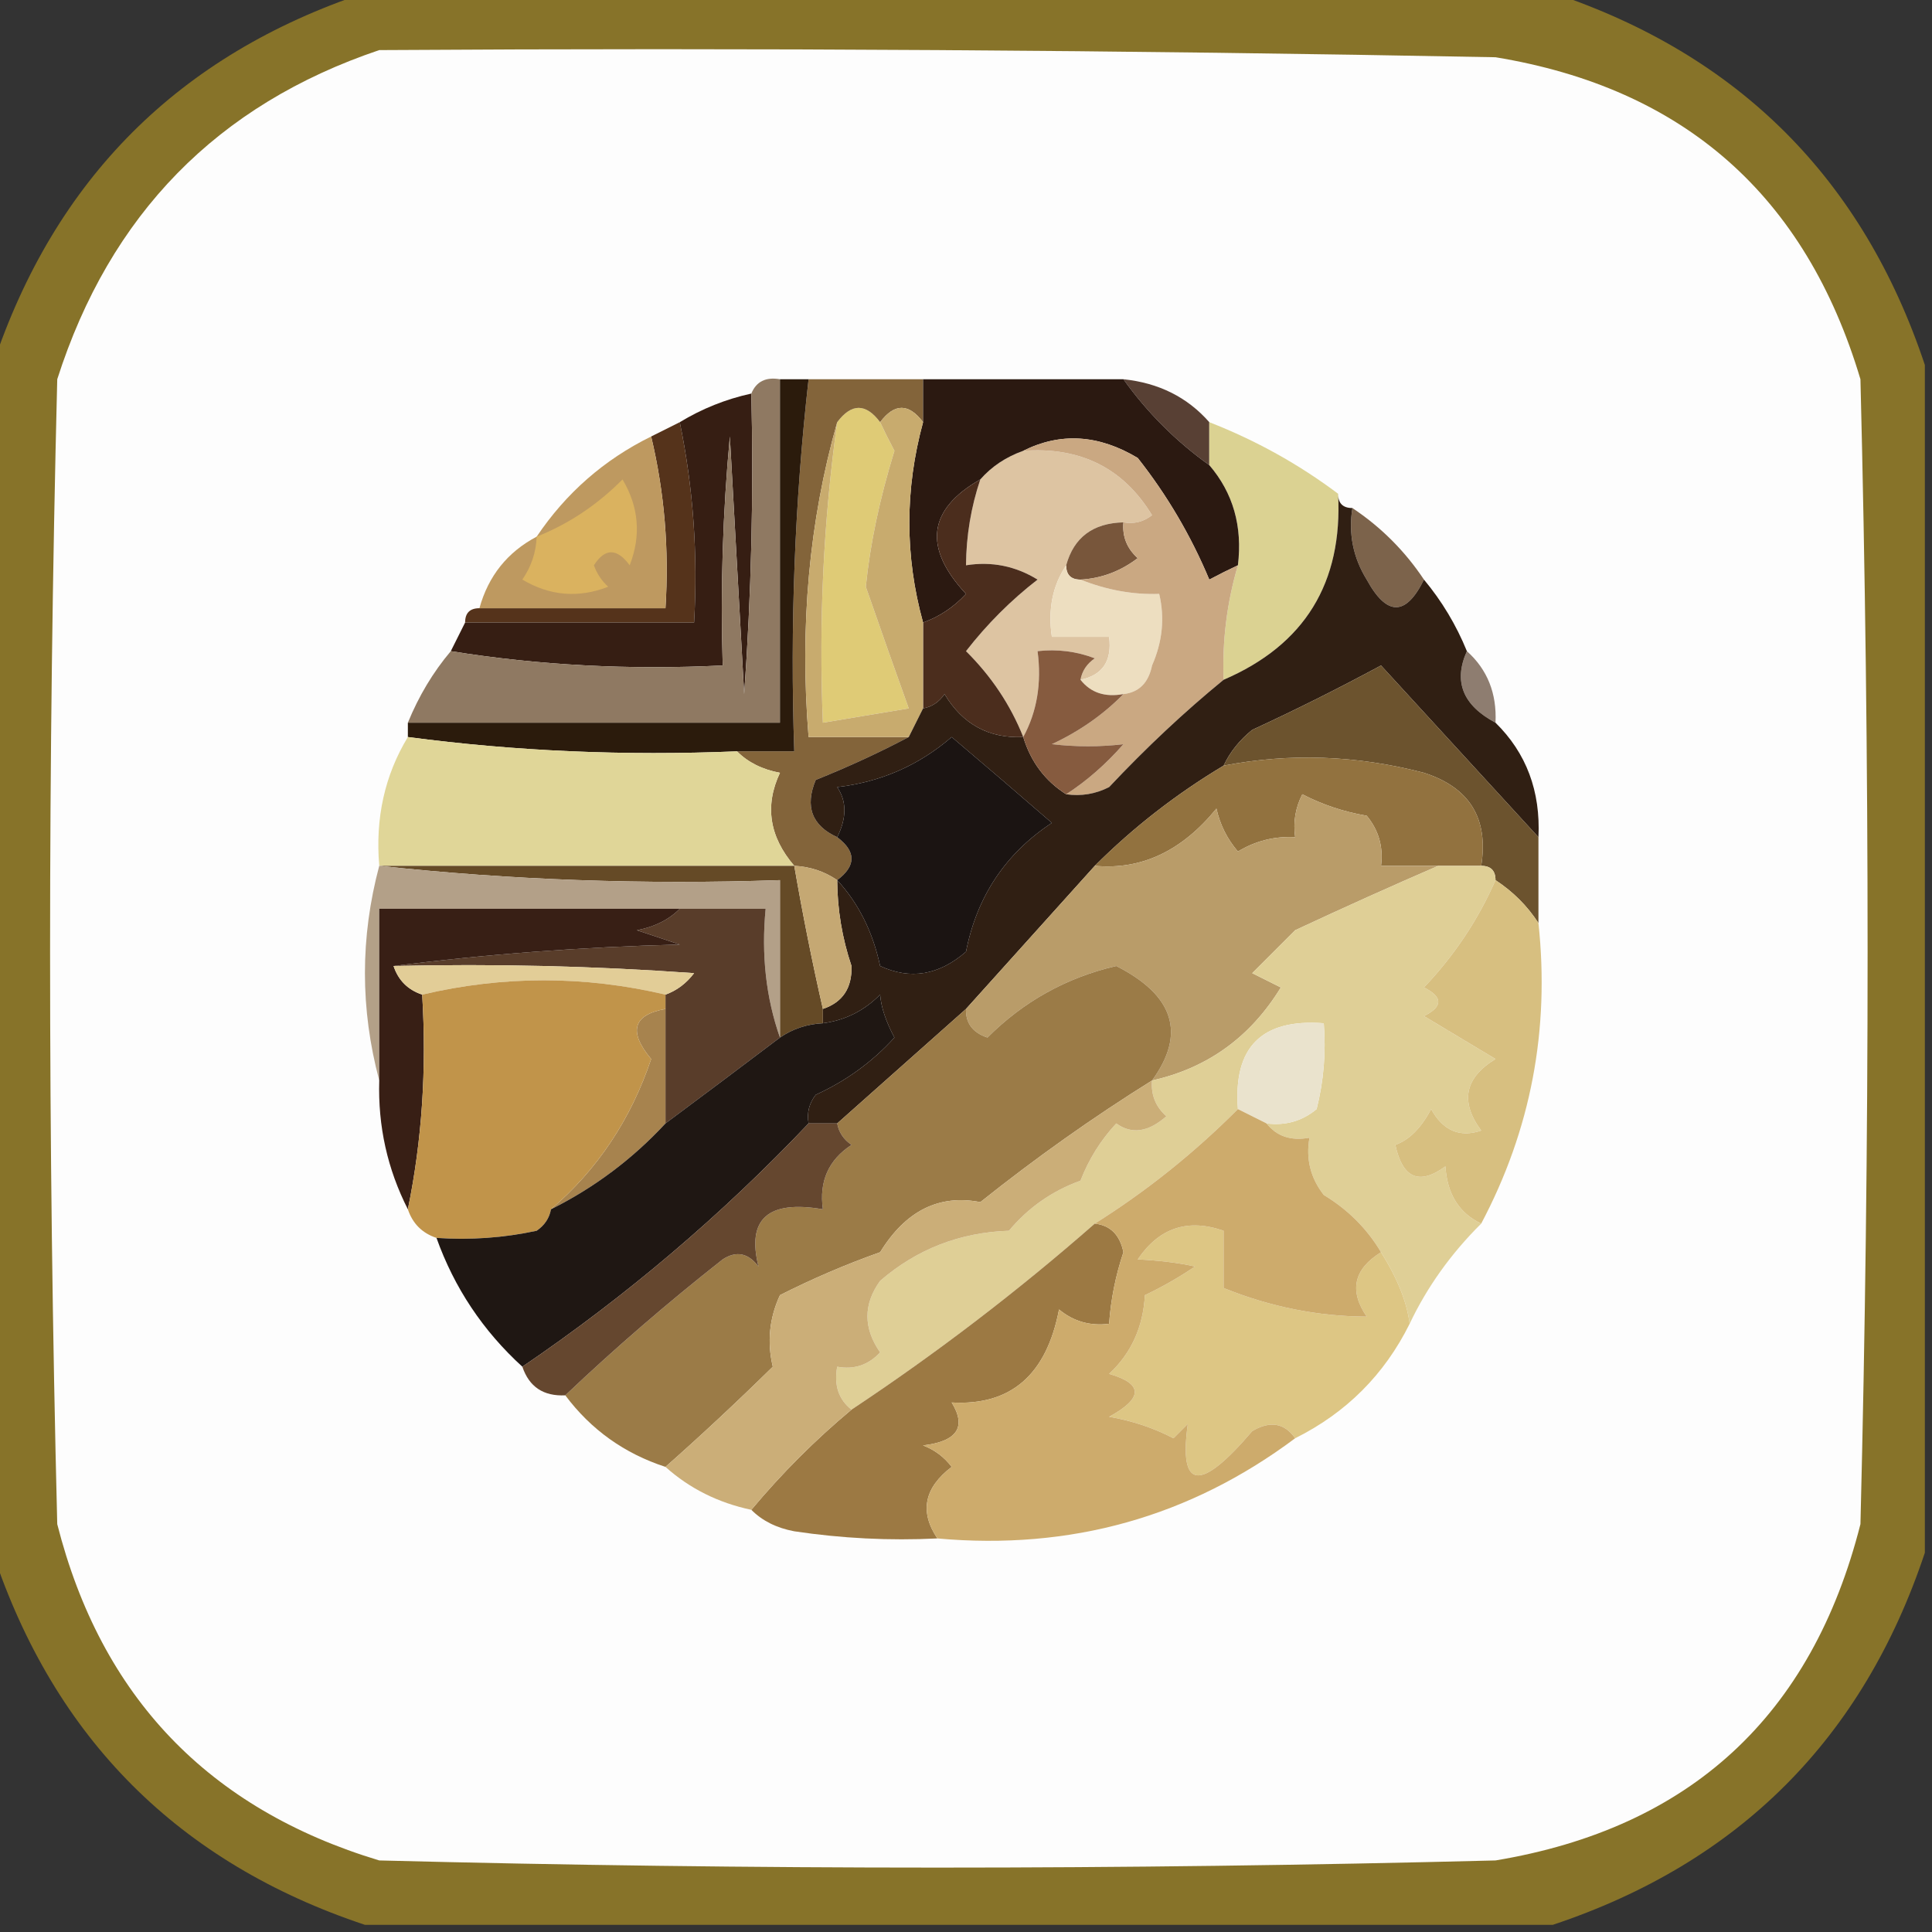 <?xml version="1.0" encoding="UTF-8"?>
<!DOCTYPE svg PUBLIC "-//W3C//DTD SVG 1.1//EN" "http://www.w3.org/Graphics/SVG/1.1/DTD/svg11.dtd">
<svg xmlns="http://www.w3.org/2000/svg" version="1.1" width="135px" height="135px" style="shape-rendering:geometricPrecision; text-rendering:geometricPrecision; image-rendering:optimizeQuality; fill-rule:evenodd; clip-rule:evenodd" xmlns:xlink="http://www.w3.org/1999/xlink">
<rect width="100%" height="100%" fill="#333333" stroke="none"/>
<g><path style="opacity:0.951" fill="#8c7729" d="M 25.5,-0.5 C 53.167,-0.5 80.833,-0.5 108.5,-0.5C 121.5,3.833 130.167,12.5 134.5,25.5C 134.5,53.167 134.5,80.833 134.5,108.5C 130.167,121.5 121.5,130.167 108.5,134.5C 80.833,134.5 53.167,134.5 25.5,134.5C 12.5,130.167 3.833,121.5 -0.5,108.5C -0.5,80.833 -0.5,53.167 -0.5,25.5C 3.833,12.5 12.5,3.833 25.5,-0.5 Z"/></g>
<g><path style="opacity:1" fill="#fdfdfd" d="M 26.5,3.5 C 52.502,3.333 78.502,3.5 104.5,4C 117.668,6.166 126.168,13.666 130,26.5C 130.667,53.167 130.667,79.833 130,106.5C 126.6,119.901 118.1,127.734 104.5,130C 78.5,130.667 52.5,130.667 26.5,130C 14.568,126.401 7.067,118.568 4,106.5C 3.333,79.833 3.333,53.167 4,26.5C 7.684,14.984 15.184,7.317 26.5,3.5 Z"/></g>
<g><path style="opacity:1" fill="#584034" d="M 78.5,26.5 C 80.967,26.755 82.967,27.755 84.5,29.5C 84.5,30.5 84.5,31.5 84.5,32.5C 82.167,30.833 80.167,28.833 78.5,26.5 Z"/></g>
<g><path style="opacity:1" fill="#55331b" d="M 47.5,29.5 C 48.441,34.07 48.774,38.737 48.5,43.5C 43.167,43.5 37.833,43.5 32.5,43.5C 32.5,42.833 32.833,42.5 33.5,42.5C 37.833,42.5 42.167,42.5 46.5,42.5C 46.763,38.4 46.43,34.4 45.5,30.5C 46.167,30.167 46.833,29.833 47.5,29.5 Z"/></g>
<g><path style="opacity:1" fill="#dfcb76" d="M 61.5,29.5 C 61.804,30.15 62.137,30.817 62.5,31.5C 61.464,34.86 60.797,38.026 60.5,41C 61.529,43.966 62.529,46.8 63.5,49.5C 61.5,49.833 59.5,50.167 57.5,50.5C 57.205,43.412 57.538,36.412 58.5,29.5C 59.5,28.167 60.5,28.167 61.5,29.5 Z"/></g>
<g><path style="opacity:1" fill="#ddc4a2" d="M 71.5,31.5 C 75.501,31.21 78.501,32.71 80.5,36C 79.906,36.464 79.239,36.631 78.5,36.5C 76.368,36.554 75.035,37.554 74.5,39.5C 73.549,40.919 73.216,42.585 73.5,44.5C 74.833,44.5 76.167,44.5 77.5,44.5C 77.715,46.179 77.048,47.179 75.5,47.5C 75.611,46.883 75.944,46.383 76.5,46C 75.207,45.51 73.873,45.343 72.5,45.5C 72.795,47.735 72.461,49.735 71.5,51.5C 70.611,49.264 69.278,47.264 67.5,45.5C 68.973,43.605 70.64,41.939 72.5,40.5C 70.955,39.548 69.288,39.215 67.5,39.5C 67.517,37.435 67.85,35.435 68.5,33.5C 69.29,32.599 70.29,31.932 71.5,31.5 Z"/></g>
<g><path style="opacity:1" fill="#dbd292" d="M 84.5,29.5 C 87.76,30.774 90.76,32.441 93.5,34.5C 93.831,40.731 91.165,45.064 85.5,47.5C 85.401,44.763 85.735,42.096 86.5,39.5C 86.829,36.772 86.163,34.438 84.5,32.5C 84.5,31.5 84.5,30.5 84.5,29.5 Z"/></g>
<g><path style="opacity:1" fill="#83643a" d="M 56.5,26.5 C 59.167,26.5 61.833,26.5 64.5,26.5C 64.5,27.5 64.5,28.5 64.5,29.5C 63.5,28.167 62.5,28.167 61.5,29.5C 60.5,28.167 59.5,28.167 58.5,29.5C 56.537,36.424 55.87,43.757 56.5,51.5C 58.833,51.5 61.167,51.5 63.5,51.5C 61.461,52.578 59.294,53.578 57,54.5C 56.227,56.352 56.727,57.686 58.5,58.5C 59.833,59.5 59.833,60.5 58.5,61.5C 57.609,60.89 56.609,60.557 55.5,60.5C 53.754,58.466 53.42,56.299 54.5,54C 53.263,53.768 52.263,53.268 51.5,52.5C 52.833,52.5 54.167,52.5 55.5,52.5C 55.197,43.749 55.53,35.082 56.5,26.5 Z"/></g>
<g><path style="opacity:1" fill="#2b1911" d="M 64.5,26.5 C 69.167,26.5 73.833,26.5 78.5,26.5C 80.167,28.833 82.167,30.833 84.5,32.5C 86.163,34.438 86.829,36.772 86.5,39.5C 85.85,39.804 85.183,40.137 84.5,40.5C 83.215,37.429 81.549,34.596 79.5,32C 76.773,30.364 74.107,30.198 71.5,31.5C 70.29,31.932 69.29,32.599 68.5,33.5C 64.828,35.599 64.494,38.265 67.5,41.5C 66.643,42.425 65.643,43.092 64.5,43.5C 63.222,38.865 63.222,34.198 64.5,29.5C 64.5,28.5 64.5,27.5 64.5,26.5 Z"/></g>
<g><path style="opacity:1" fill="#78563b" d="M 78.5,36.5 C 78.414,37.496 78.748,38.329 79.5,39C 78.292,39.921 76.958,40.421 75.5,40.5C 74.833,40.5 74.5,40.167 74.5,39.5C 75.035,37.554 76.368,36.554 78.5,36.5 Z"/></g>
<g><path style="opacity:1" fill="#7c634b" d="M 94.5,35.5 C 96.5,36.833 98.167,38.5 99.5,40.5C 98.238,43.071 96.904,43.071 95.5,40.5C 94.548,38.955 94.215,37.288 94.5,35.5 Z"/></g>
<g><path style="opacity:1" fill="#be9960" d="M 45.5,30.5 C 46.43,34.4 46.763,38.4 46.5,42.5C 42.167,42.5 37.833,42.5 33.5,42.5C 34.124,40.246 35.457,38.579 37.5,37.5C 39.549,34.45 42.216,32.117 45.5,30.5 Z"/></g>
<g><path style="opacity:1" fill="#dab25f" d="M 37.5,37.5 C 39.736,36.611 41.736,35.278 43.5,33.5C 44.641,35.421 44.808,37.421 44,39.5C 43.107,38.289 42.274,38.289 41.5,39.5C 41.709,40.086 42.043,40.586 42.5,41C 40.421,41.808 38.421,41.641 36.5,40.5C 37.127,39.583 37.461,38.583 37.5,37.5 Z"/></g>
<g><path style="opacity:1" fill="#eddec0" d="M 74.5,39.5 C 74.5,40.167 74.833,40.5 75.5,40.5C 77.323,41.227 79.157,41.561 81,41.5C 81.395,43.179 81.228,44.845 80.5,46.5C 80.253,47.713 79.586,48.38 78.5,48.5C 77.209,48.737 76.209,48.404 75.5,47.5C 77.048,47.179 77.715,46.179 77.5,44.5C 76.167,44.5 74.833,44.5 73.5,44.5C 73.216,42.585 73.549,40.919 74.5,39.5 Z"/></g>
<g><path style="opacity:1" fill="#361e13" d="M 52.5,27.5 C 52.666,34.508 52.5,41.508 52,48.5C 51.667,42.5 51.333,36.5 51,30.5C 50.501,35.823 50.334,41.156 50.5,46.5C 43.978,46.824 37.645,46.49 31.5,45.5C 31.833,44.833 32.167,44.167 32.5,43.5C 37.833,43.5 43.167,43.5 48.5,43.5C 48.774,38.737 48.441,34.07 47.5,29.5C 49.05,28.559 50.716,27.892 52.5,27.5 Z"/></g>
<g><path style="opacity:1" fill="#4b2d1d" d="M 68.5,33.5 C 67.85,35.435 67.517,37.435 67.5,39.5C 69.288,39.215 70.955,39.548 72.5,40.5C 70.64,41.939 68.973,43.605 67.5,45.5C 69.278,47.264 70.611,49.264 71.5,51.5C 69.097,51.607 67.263,50.607 66,48.5C 65.617,49.056 65.117,49.389 64.5,49.5C 64.5,47.5 64.5,45.5 64.5,43.5C 65.643,43.092 66.643,42.425 67.5,41.5C 64.494,38.265 64.828,35.599 68.5,33.5 Z"/></g>
<g><path style="opacity:1" fill="#caa882" d="M 71.5,31.5 C 74.107,30.198 76.773,30.364 79.5,32C 81.549,34.596 83.215,37.429 84.5,40.5C 85.183,40.137 85.85,39.804 86.5,39.5C 85.735,42.096 85.401,44.763 85.5,47.5C 82.758,49.743 80.092,52.243 77.5,55C 76.552,55.483 75.552,55.65 74.5,55.5C 75.936,54.571 77.269,53.405 78.5,52C 76.874,52.195 75.207,52.195 73.5,52C 75.431,51.098 77.097,49.931 78.5,48.5C 79.586,48.38 80.253,47.713 80.5,46.5C 81.228,44.845 81.395,43.179 81,41.5C 79.157,41.561 77.323,41.227 75.5,40.5C 76.958,40.421 78.292,39.921 79.5,39C 78.748,38.329 78.414,37.496 78.5,36.5C 79.239,36.631 79.906,36.464 80.5,36C 78.501,32.71 75.501,31.21 71.5,31.5 Z"/></g>
<g><path style="opacity:1" fill="#c8ab6e" d="M 64.5,29.5 C 63.222,34.198 63.222,38.865 64.5,43.5C 64.5,45.5 64.5,47.5 64.5,49.5C 64.167,50.167 63.833,50.833 63.5,51.5C 61.167,51.5 58.833,51.5 56.5,51.5C 55.87,43.757 56.537,36.424 58.5,29.5C 57.538,36.412 57.205,43.412 57.5,50.5C 59.5,50.167 61.5,49.833 63.5,49.5C 62.529,46.8 61.529,43.966 60.5,41C 60.797,38.026 61.464,34.86 62.5,31.5C 62.137,30.817 61.804,30.15 61.5,29.5C 62.5,28.167 63.5,28.167 64.5,29.5 Z"/></g>
<g><path style="opacity:1" fill="#8e7d70" d="M 102.5,45.5 C 103.931,46.78 104.598,48.447 104.5,50.5C 102.212,49.285 101.545,47.619 102.5,45.5 Z"/></g>
<g><path style="opacity:1" fill="#8f7962" d="M 54.5,26.5 C 54.5,34.5 54.5,42.5 54.5,50.5C 45.833,50.5 37.167,50.5 28.5,50.5C 29.263,48.632 30.263,46.965 31.5,45.5C 37.645,46.49 43.978,46.824 50.5,46.5C 50.334,41.156 50.501,35.823 51,30.5C 51.333,36.5 51.667,42.5 52,48.5C 52.5,41.508 52.666,34.508 52.5,27.5C 52.842,26.662 53.508,26.328 54.5,26.5 Z"/></g>
<g><path style="opacity:1" fill="#301f13" d="M 93.5,34.5 C 93.5,35.167 93.833,35.5 94.5,35.5C 94.215,37.288 94.548,38.955 95.5,40.5C 96.904,43.071 98.238,43.071 99.5,40.5C 100.752,42.001 101.752,43.667 102.5,45.5C 101.545,47.619 102.212,49.285 104.5,50.5C 106.655,52.617 107.655,55.284 107.5,58.5C 103.831,54.491 100.165,50.491 96.5,46.5C 93.544,48.096 90.544,49.596 87.5,51C 86.62,51.708 85.953,52.542 85.5,53.5C 82.19,55.482 79.19,57.815 76.5,60.5C 73.5,63.833 70.5,67.167 67.5,70.5C 64.5,73.167 61.5,75.833 58.5,78.5C 57.833,78.5 57.167,78.5 56.5,78.5C 56.369,77.761 56.536,77.094 57,76.5C 59.137,75.521 60.971,74.188 62.5,72.5C 61.897,71.365 61.564,70.365 61.5,69.5C 60.378,70.63 59.044,71.297 57.5,71.5C 57.5,71.167 57.5,70.833 57.5,70.5C 58.88,70.038 59.547,69.038 59.5,67.5C 58.844,65.547 58.511,63.547 58.5,61.5C 59.989,63.116 60.989,65.116 61.5,67.5C 63.608,68.48 65.608,68.146 67.5,66.5C 68.261,62.636 70.261,59.636 73.5,57.5C 71.196,55.501 68.863,53.501 66.5,51.5C 64.205,53.48 61.538,54.647 58.5,55C 59.171,55.986 59.171,57.153 58.5,58.5C 56.727,57.686 56.227,56.352 57,54.5C 59.294,53.578 61.461,52.578 63.5,51.5C 63.833,50.833 64.167,50.167 64.5,49.5C 65.117,49.389 65.617,49.056 66,48.5C 67.263,50.607 69.097,51.607 71.5,51.5C 72.026,53.23 73.026,54.564 74.5,55.5C 75.552,55.65 76.552,55.483 77.5,55C 80.092,52.243 82.758,49.743 85.5,47.5C 91.165,45.064 93.831,40.731 93.5,34.5 Z"/></g>
<g><path style="opacity:1" fill="#2b1b0c" d="M 54.5,26.5 C 55.167,26.5 55.833,26.5 56.5,26.5C 55.53,35.082 55.197,43.749 55.5,52.5C 54.167,52.5 52.833,52.5 51.5,52.5C 43.648,52.825 35.982,52.492 28.5,51.5C 28.5,51.167 28.5,50.833 28.5,50.5C 37.167,50.5 45.833,50.5 54.5,50.5C 54.5,42.5 54.5,34.5 54.5,26.5 Z"/></g>
<g><path style="opacity:1" fill="#6c532e" d="M 107.5,58.5 C 107.5,60.5 107.5,62.5 107.5,64.5C 106.728,63.306 105.728,62.306 104.5,61.5C 104.5,60.833 104.167,60.5 103.5,60.5C 104.026,57.192 102.693,55.026 99.5,54C 94.787,52.772 90.121,52.606 85.5,53.5C 85.953,52.542 86.62,51.708 87.5,51C 90.544,49.596 93.544,48.096 96.5,46.5C 100.165,50.491 103.831,54.491 107.5,58.5 Z"/></g>
<g><path style="opacity:1" fill="#865b3f" d="M 75.5,47.5 C 76.209,48.404 77.209,48.737 78.5,48.5C 77.097,49.931 75.431,51.098 73.5,52C 75.207,52.195 76.874,52.195 78.5,52C 77.269,53.405 75.936,54.571 74.5,55.5C 73.026,54.564 72.026,53.23 71.5,51.5C 72.461,49.735 72.795,47.735 72.5,45.5C 73.873,45.343 75.207,45.51 76.5,46C 75.944,46.383 75.611,46.883 75.5,47.5 Z"/></g>
<g><path style="opacity:1" fill="#1b1412" d="M 58.5,61.5 C 59.833,60.5 59.833,59.5 58.5,58.5C 59.171,57.153 59.171,55.986 58.5,55C 61.538,54.647 64.205,53.48 66.5,51.5C 68.863,53.501 71.196,55.501 73.5,57.5C 70.261,59.636 68.261,62.636 67.5,66.5C 65.608,68.146 63.608,68.48 61.5,67.5C 60.989,65.116 59.989,63.116 58.5,61.5 Z"/></g>
<g><path style="opacity:1" fill="#e0d698" d="M 28.5,51.5 C 35.982,52.492 43.648,52.825 51.5,52.5C 52.263,53.268 53.263,53.768 54.5,54C 53.42,56.299 53.754,58.466 55.5,60.5C 45.833,60.5 36.167,60.5 26.5,60.5C 26.215,57.171 26.882,54.171 28.5,51.5 Z"/></g>
<g><path style="opacity:1" fill="#92723f" d="M 103.5,60.5 C 102.5,60.5 101.5,60.5 100.5,60.5C 99.167,60.5 97.833,60.5 96.5,60.5C 96.67,59.178 96.337,58.011 95.5,57C 93.899,56.727 92.399,56.227 91,55.5C 90.517,56.448 90.35,57.448 90.5,58.5C 89.07,58.421 87.736,58.754 86.5,59.5C 85.749,58.624 85.249,57.624 85,56.5C 82.582,59.47 79.748,60.804 76.5,60.5C 79.19,57.815 82.19,55.482 85.5,53.5C 90.121,52.606 94.787,52.772 99.5,54C 102.693,55.026 104.026,57.192 103.5,60.5 Z"/></g>
<g><path style="opacity:1" fill="#654a26" d="M 26.5,60.5 C 36.167,60.5 45.833,60.5 55.5,60.5C 56.096,63.941 56.763,67.275 57.5,70.5C 57.5,70.833 57.5,71.167 57.5,71.5C 56.391,71.557 55.391,71.89 54.5,72.5C 54.5,68.833 54.5,65.167 54.5,61.5C 44.985,61.827 35.652,61.494 26.5,60.5 Z"/></g>
<g><path style="opacity:1" fill="#b3a088" d="M 26.5,60.5 C 35.652,61.494 44.985,61.827 54.5,61.5C 54.5,65.167 54.5,68.833 54.5,72.5C 53.523,69.713 53.19,66.713 53.5,63.5C 51.5,63.5 49.5,63.5 47.5,63.5C 40.5,63.5 33.5,63.5 26.5,63.5C 26.5,67.5 26.5,71.5 26.5,75.5C 25.167,70.5 25.167,65.5 26.5,60.5 Z"/></g>
<g><path style="opacity:1" fill="#593d2a" d="M 47.5,63.5 C 49.5,63.5 51.5,63.5 53.5,63.5C 53.19,66.713 53.523,69.713 54.5,72.5C 51.872,74.488 49.205,76.488 46.5,78.5C 46.5,75.833 46.5,73.167 46.5,70.5C 46.5,70.167 46.5,69.833 46.5,69.5C 47.289,69.217 47.956,68.717 48.5,68C 41.508,67.5 34.508,67.334 27.5,67.5C 33.987,66.672 40.654,66.172 47.5,66C 46.5,65.667 45.5,65.333 44.5,65C 45.737,64.768 46.737,64.268 47.5,63.5 Z"/></g>
<g><path style="opacity:1" fill="#b99c69" d="M 100.5,60.5 C 97.252,61.905 93.919,63.405 90.5,65C 89.5,66 88.5,67 87.5,68C 88.167,68.333 88.833,68.667 89.5,69C 87.374,72.469 84.374,74.635 80.5,75.5C 82.882,72.227 82.049,69.56 78,67.5C 74.527,68.304 71.527,69.971 69,72.5C 67.97,72.164 67.47,71.497 67.5,70.5C 70.5,67.167 73.5,63.833 76.5,60.5C 79.748,60.804 82.582,59.47 85,56.5C 85.249,57.624 85.749,58.624 86.5,59.5C 87.736,58.754 89.07,58.421 90.5,58.5C 90.35,57.448 90.517,56.448 91,55.5C 92.399,56.227 93.899,56.727 95.5,57C 96.337,58.011 96.67,59.178 96.5,60.5C 97.833,60.5 99.167,60.5 100.5,60.5 Z"/></g>
<g><path style="opacity:1" fill="#381f15" d="M 47.5,63.5 C 46.737,64.268 45.737,64.768 44.5,65C 45.5,65.333 46.5,65.667 47.5,66C 40.654,66.172 33.987,66.672 27.5,67.5C 27.833,68.5 28.5,69.167 29.5,69.5C 29.82,74.695 29.487,79.695 28.5,84.5C 27.071,81.692 26.404,78.692 26.5,75.5C 26.5,71.5 26.5,67.5 26.5,63.5C 33.5,63.5 40.5,63.5 47.5,63.5 Z"/></g>
<g><path style="opacity:1" fill="#c5a873" d="M 55.5,60.5 C 56.609,60.557 57.609,60.89 58.5,61.5C 58.511,63.547 58.844,65.547 59.5,67.5C 59.547,69.038 58.88,70.038 57.5,70.5C 56.763,67.275 56.096,63.941 55.5,60.5 Z"/></g>
<g><path style="opacity:1" fill="#e2cd97" d="M 27.5,67.5 C 34.508,67.334 41.508,67.5 48.5,68C 47.956,68.717 47.289,69.217 46.5,69.5C 40.833,68.167 35.167,68.167 29.5,69.5C 28.5,69.167 27.833,68.5 27.5,67.5 Z"/></g>
<g><path style="opacity:1" fill="#9b7b47" d="M 80.5,75.5 C 76.383,78.068 72.383,80.902 68.5,84C 65.612,83.44 63.279,84.607 61.5,87.5C 59.106,88.349 56.773,89.349 54.5,90.5C 53.758,92.108 53.591,93.775 54,95.5C 51.48,97.975 48.98,100.308 46.5,102.5C 43.63,101.567 41.296,99.9 39.5,97.5C 42.961,94.213 46.628,91.047 50.5,88C 51.449,87.383 52.282,87.549 53,88.5C 52.167,85.172 53.667,83.839 57.5,84.5C 57.227,82.549 57.893,81.049 59.5,80C 58.944,79.617 58.611,79.117 58.5,78.5C 61.5,75.833 64.5,73.167 67.5,70.5C 67.47,71.497 67.97,72.164 69,72.5C 71.527,69.971 74.527,68.304 78,67.5C 82.049,69.56 82.882,72.227 80.5,75.5 Z"/></g>
<g><path style="opacity:1" fill="#a7834e" d="M 46.5,70.5 C 46.5,73.167 46.5,75.833 46.5,78.5C 44.2,80.984 41.533,82.984 38.5,84.5C 41.743,81.73 44.077,78.23 45.5,74C 43.895,72.078 44.228,70.911 46.5,70.5 Z"/></g>
<g><path style="opacity:1" fill="#dfcf96" d="M 100.5,60.5 C 101.5,60.5 102.5,60.5 103.5,60.5C 104.167,60.5 104.5,60.833 104.5,61.5C 103.291,64.264 101.625,66.764 99.5,69C 100.833,69.667 100.833,70.333 99.5,71C 101.167,72 102.833,73 104.5,74C 102.342,75.312 102.009,76.978 103.5,79C 102.004,79.507 100.837,79.007 100,77.5C 99.306,78.818 98.472,79.651 97.5,80C 98.007,82.341 99.174,82.841 101,81.5C 101.122,83.437 101.955,84.77 103.5,85.5C 101.384,87.6 99.717,89.933 98.5,92.5C 98.314,90.992 97.648,89.325 96.5,87.5C 95.521,85.855 94.188,84.521 92.5,83.5C 91.571,82.311 91.238,80.978 91.5,79.5C 90.209,79.737 89.209,79.404 88.5,78.5C 89.822,78.67 90.989,78.337 92,77.5C 92.496,75.527 92.662,73.527 92.5,71.5C 88.167,71.167 86.167,73.167 86.5,77.5C 83.431,80.577 80.097,83.244 76.5,85.5C 71.118,90.217 65.451,94.55 59.5,98.5C 58.596,97.791 58.263,96.791 58.5,95.5C 59.675,95.719 60.675,95.386 61.5,94.5C 60.319,92.802 60.319,91.135 61.5,89.5C 64.068,87.283 67.068,86.116 70.5,86C 71.851,84.383 73.518,83.216 75.5,82.5C 76.083,80.998 76.916,79.665 78,78.5C 79.073,79.28 80.24,79.113 81.5,78C 80.748,77.329 80.414,76.496 80.5,75.5C 84.374,74.635 87.374,72.469 89.5,69C 88.833,68.667 88.167,68.333 87.5,68C 88.5,67 89.5,66 90.5,65C 93.919,63.405 97.252,61.905 100.5,60.5 Z"/></g>
<g><path style="opacity:1" fill="#eae3cd" d="M 88.5,78.5 C 87.833,78.167 87.167,77.833 86.5,77.5C 86.167,73.167 88.167,71.167 92.5,71.5C 92.662,73.527 92.496,75.527 92,77.5C 90.989,78.337 89.822,78.67 88.5,78.5 Z"/></g>
<g><path style="opacity:1" fill="#d7bf80" d="M 104.5,61.5 C 105.728,62.306 106.728,63.306 107.5,64.5C 108.3,71.957 106.967,78.957 103.5,85.5C 101.955,84.77 101.122,83.437 101,81.5C 99.174,82.841 98.007,82.341 97.5,80C 98.472,79.651 99.306,78.818 100,77.5C 100.837,79.007 102.004,79.507 103.5,79C 102.009,76.978 102.342,75.312 104.5,74C 102.833,73 101.167,72 99.5,71C 100.833,70.333 100.833,69.667 99.5,69C 101.625,66.764 103.291,64.264 104.5,61.5 Z"/></g>
<g><path style="opacity:1" fill="#c1944a" d="M 46.5,69.5 C 46.5,69.833 46.5,70.167 46.5,70.5C 44.228,70.911 43.895,72.078 45.5,74C 44.077,78.23 41.743,81.73 38.5,84.5C 38.389,85.117 38.056,85.617 37.5,86C 35.19,86.497 32.857,86.663 30.5,86.5C 29.5,86.167 28.833,85.5 28.5,84.5C 29.487,79.695 29.82,74.695 29.5,69.5C 35.167,68.167 40.833,68.167 46.5,69.5 Z"/></g>
<g><path style="opacity:1" fill="#1f1713" d="M 56.5,78.5 C 50.446,84.887 43.779,90.554 36.5,95.5C 33.745,92.987 31.745,89.987 30.5,86.5C 32.857,86.663 35.19,86.497 37.5,86C 38.056,85.617 38.389,85.117 38.5,84.5C 41.533,82.984 44.2,80.984 46.5,78.5C 49.205,76.488 51.872,74.488 54.5,72.5C 55.391,71.89 56.391,71.557 57.5,71.5C 59.044,71.297 60.378,70.63 61.5,69.5C 61.564,70.365 61.897,71.365 62.5,72.5C 60.971,74.188 59.137,75.521 57,76.5C 56.536,77.094 56.369,77.761 56.5,78.5 Z"/></g>
<g><path style="opacity:1" fill="#ddc684" d="M 96.5,87.5 C 97.648,89.325 98.314,90.992 98.5,92.5C 96.737,96.052 94.07,98.719 90.5,100.5C 89.749,99.427 88.749,99.26 87.5,100C 83.857,104.283 82.357,104.117 83,99.5C 82.667,99.833 82.333,100.167 82,100.5C 80.601,99.773 79.101,99.273 77.5,99C 79.891,97.691 79.891,96.691 77.5,96C 79.046,94.56 79.879,92.727 80,90.5C 81.205,89.929 82.372,89.262 83.5,88.5C 82.418,88.251 81.085,88.085 79.5,88C 80.997,85.793 82.997,85.126 85.5,86C 85.5,87.333 85.5,88.667 85.5,90C 88.77,91.321 92.103,91.987 95.5,92C 94.257,90.184 94.59,88.684 96.5,87.5 Z"/></g>
<g><path style="opacity:1" fill="#9c7943" d="M 76.5,85.5 C 77.586,85.62 78.253,86.287 78.5,87.5C 77.954,89.135 77.62,90.801 77.5,92.5C 76.178,92.67 75.011,92.337 74,91.5C 73.127,96.07 70.627,98.237 66.5,98C 67.552,99.716 66.886,100.716 64.5,101C 65.308,101.308 65.975,101.808 66.5,102.5C 64.576,103.965 64.243,105.632 65.5,107.5C 62.15,107.665 58.817,107.498 55.5,107C 54.263,106.768 53.263,106.268 52.5,105.5C 54.64,102.939 56.973,100.605 59.5,98.5C 65.451,94.55 71.118,90.217 76.5,85.5 Z"/></g>
<g><path style="opacity:1" fill="#65472f" d="M 56.5,78.5 C 57.167,78.5 57.833,78.5 58.5,78.5C 58.611,79.117 58.944,79.617 59.5,80C 57.893,81.049 57.227,82.549 57.5,84.5C 53.667,83.839 52.167,85.172 53,88.5C 52.282,87.549 51.449,87.383 50.5,88C 46.628,91.047 42.961,94.213 39.5,97.5C 37.973,97.573 36.973,96.906 36.5,95.5C 43.779,90.554 50.446,84.887 56.5,78.5 Z"/></g>
<g><path style="opacity:1" fill="#cdab6c" d="M 86.5,77.5 C 87.167,77.833 87.833,78.167 88.5,78.5C 89.209,79.404 90.209,79.737 91.5,79.5C 91.238,80.978 91.571,82.311 92.5,83.5C 94.188,84.521 95.521,85.855 96.5,87.5C 94.59,88.684 94.257,90.184 95.5,92C 92.103,91.987 88.77,91.321 85.5,90C 85.5,88.667 85.5,87.333 85.5,86C 82.997,85.126 80.997,85.793 79.5,88C 81.085,88.085 82.418,88.251 83.5,88.5C 82.372,89.262 81.205,89.929 80,90.5C 79.879,92.727 79.046,94.56 77.5,96C 79.891,96.691 79.891,97.691 77.5,99C 79.101,99.273 80.601,99.773 82,100.5C 82.333,100.167 82.667,99.833 83,99.5C 82.357,104.117 83.857,104.283 87.5,100C 88.749,99.26 89.749,99.427 90.5,100.5C 83.131,106.003 74.798,108.337 65.5,107.5C 64.243,105.632 64.576,103.965 66.5,102.5C 65.975,101.808 65.308,101.308 64.5,101C 66.886,100.716 67.552,99.716 66.5,98C 70.627,98.237 73.127,96.07 74,91.5C 75.011,92.337 76.178,92.67 77.5,92.5C 77.62,90.801 77.954,89.135 78.5,87.5C 78.253,86.287 77.586,85.62 76.5,85.5C 80.097,83.244 83.431,80.577 86.5,77.5 Z"/></g>
<g><path style="opacity:1" fill="#cbae78" d="M 80.5,75.5 C 80.414,76.496 80.748,77.329 81.5,78C 80.24,79.113 79.073,79.28 78,78.5C 76.916,79.665 76.083,80.998 75.5,82.5C 73.518,83.216 71.851,84.383 70.5,86C 67.068,86.116 64.068,87.283 61.5,89.5C 60.319,91.135 60.319,92.802 61.5,94.5C 60.675,95.386 59.675,95.719 58.5,95.5C 58.263,96.791 58.596,97.791 59.5,98.5C 56.973,100.605 54.64,102.939 52.5,105.5C 50.181,105.008 48.181,104.008 46.5,102.5C 48.98,100.308 51.48,97.975 54,95.5C 53.591,93.775 53.758,92.108 54.5,90.5C 56.773,89.349 59.106,88.349 61.5,87.5C 63.279,84.607 65.612,83.44 68.5,84C 72.383,80.902 76.383,78.068 80.5,75.5 Z"/></g>
</svg>
